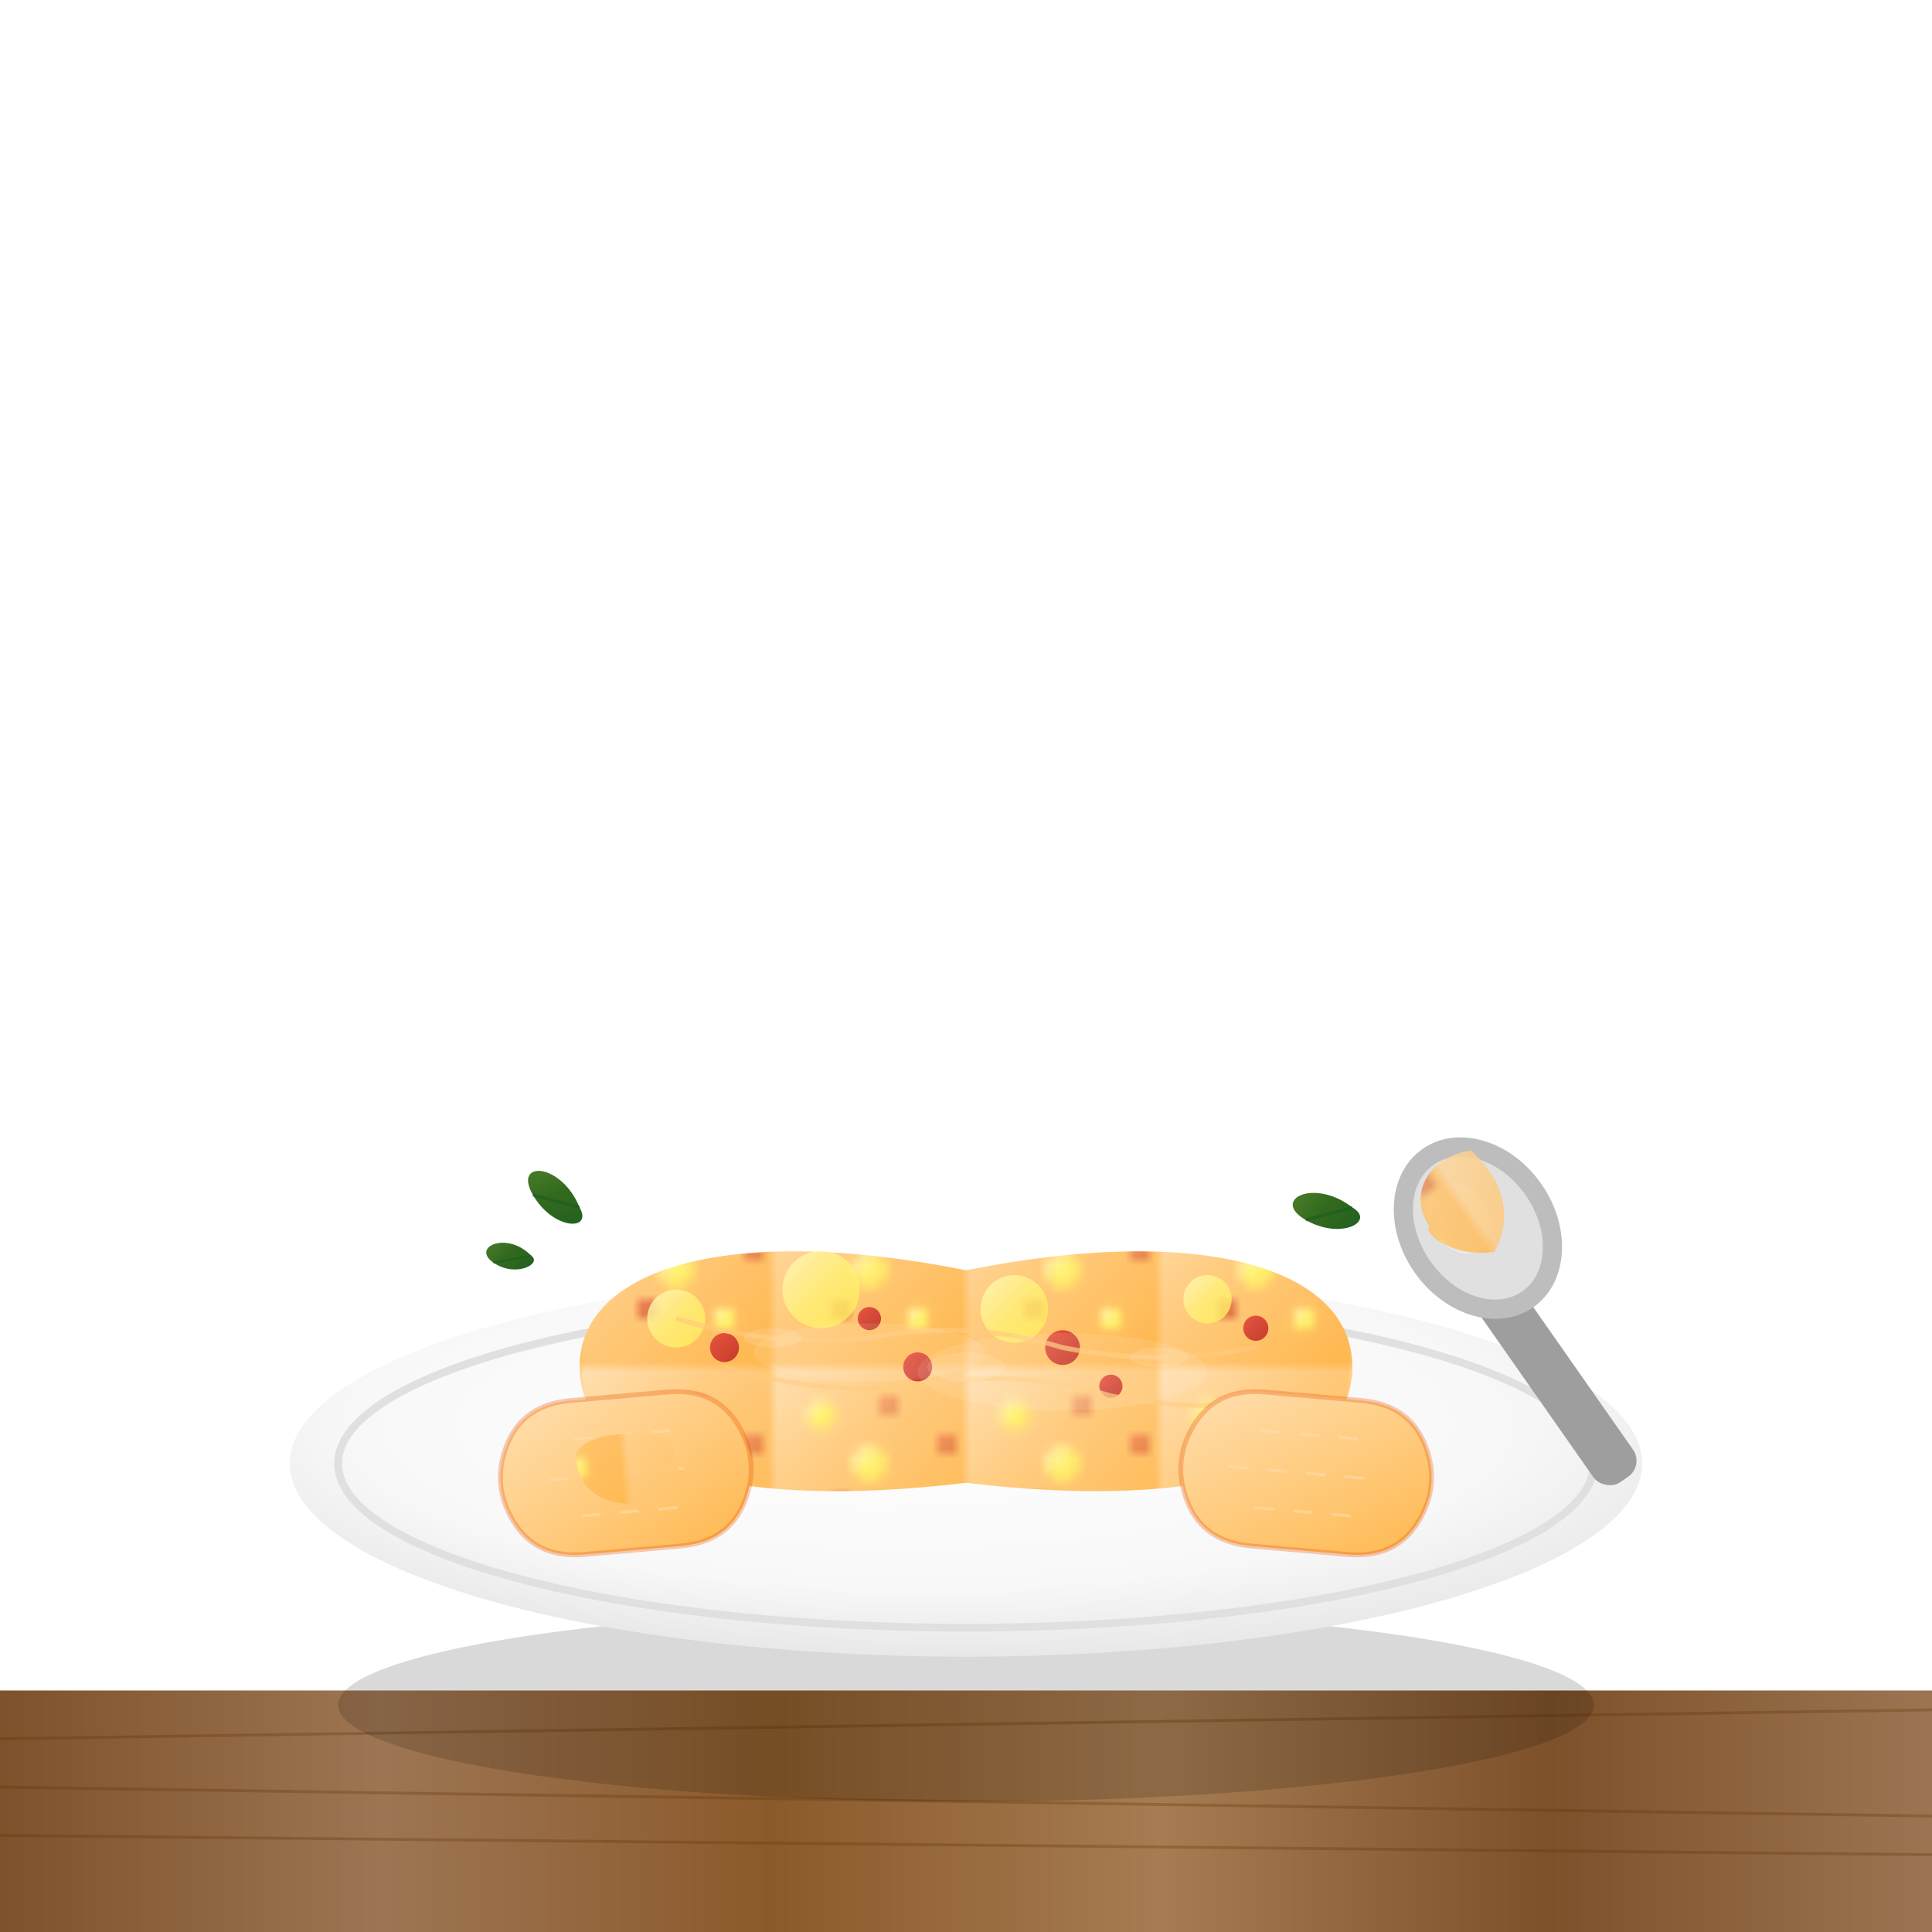 <?xml version="1.0" encoding="UTF-8" standalone="no"?>
<svg width="200" height="200" viewBox="0 0 200 200" xmlns="http://www.w3.org/2000/svg">
  <defs>
    <!-- Wooden Table Gradient -->
    <linearGradient id="woodGradient" x1="0%" y1="0%" x2="100%" y2="0%">
      <stop offset="0%" stop-color="#7D512A" />
      <stop offset="20%" stop-color="#9E7553" />
      <stop offset="40%" stop-color="#8B5A2B" />
      <stop offset="60%" stop-color="#A67C52" />
      <stop offset="80%" stop-color="#7D512A" />
      <stop offset="100%" stop-color="#9E7553" />
    </linearGradient>
    
    <!-- Plate Gradient -->
    <radialGradient id="plateGradient" cx="50%" cy="40%" r="60%" fx="40%" fy="40%">
      <stop offset="0%" stop-color="#FFFFFF" />
      <stop offset="70%" stop-color="#F8F8F8" />
      <stop offset="100%" stop-color="#E8E8E8" />
    </radialGradient>
    
    <!-- Urnebes Gradient -->
    <linearGradient id="urnebesGradient" x1="0%" y1="0%" x2="100%" y2="100%">
      <stop offset="0%" stop-color="#FFE0B2" />
      <stop offset="40%" stop-color="#FFCC80" />
      <stop offset="100%" stop-color="#FFB74D" />
    </linearGradient>
    
    <!-- Cheese Gradient -->
    <linearGradient id="cheeseGradient" x1="0%" y1="0%" x2="100%" y2="100%">
      <stop offset="0%" stop-color="#FFF9C4" />
      <stop offset="50%" stop-color="#FFF176" />
      <stop offset="100%" stop-color="#FFEE58" />
    </linearGradient>
    
    <!-- Pepper Flakes Gradient -->
    <linearGradient id="pepperGradient" x1="0%" y1="0%" x2="100%" y2="100%">
      <stop offset="0%" stop-color="#E53935" />
      <stop offset="60%" stop-color="#C62828" />
      <stop offset="100%" stop-color="#B71C1C" />
    </linearGradient>
    
    <!-- Herb Gradient -->
    <linearGradient id="herbGradient" x1="0%" y1="0%" x2="100%" y2="100%">
      <stop offset="0%" stop-color="#558B2F" />
      <stop offset="50%" stop-color="#33691E" />
      <stop offset="100%" stop-color="#1B5E20" />
    </linearGradient>
    
    <!-- Drop Shadow -->
    <filter id="dropShadow" x="-20%" y="-20%" width="140%" height="140%">
      <feGaussianBlur in="SourceAlpha" stdDeviation="1.5" />
      <feOffset dx="0" dy="1.5" result="offsetblur" />
      <feComponentTransfer>
        <feFuncA type="linear" slope="0.35" />
      </feComponentTransfer>
      <feMerge>
        <feMergeNode />
        <feMergeNode in="SourceGraphic" />
      </feMerge>
    </filter>
    
    <!-- Highlight Filter -->
    <filter id="highlightFilter" x="-10%" y="-10%" width="120%" height="120%">
      <feGaussianBlur in="SourceAlpha" stdDeviation="1" />
      <feComponentTransfer>
        <feFuncA type="linear" slope="0.2" />
      </feComponentTransfer>
      <feComposite in="SourceGraphic" />
    </filter>
    
    <!-- Urnebes Texture Pattern -->
    <pattern id="urnebesTexture" width="20" height="20" patternUnits="userSpaceOnUse">
      <rect width="20" height="20" fill="url(#urnebesGradient)" />
      <!-- Cheese Chunks -->
      <circle cx="5" cy="5" r="1.5" fill="url(#cheeseGradient)" />
      <circle cx="15" cy="15" r="1.2" fill="url(#cheeseGradient)" />
      <circle cx="10" cy="10" r="1.8" fill="url(#cheeseGradient)" />
      <!-- Pepper Flakes -->
      <circle cx="7" cy="14" r="0.8" fill="url(#pepperGradient)" />
      <circle cx="12" cy="4" r="0.6" fill="url(#pepperGradient)" />
      <circle cx="18" cy="8" r="0.7" fill="url(#pepperGradient)" />
    </pattern>
    
    <!-- Bread Gradient -->
    <linearGradient id="breadGradient" x1="0%" y1="0%" x2="100%" y2="100%">
      <stop offset="0%" stop-color="#FFE0B2" />
      <stop offset="50%" stop-color="#FFCC80" />
      <stop offset="100%" stop-color="#FFB74D" />
    </linearGradient>
  </defs>
  
  <!-- Wooden Table Background with Grain -->
  <rect x="0" y="175" width="200" height="25" fill="url(#woodGradient)" />
  <path d="M0,180 L200,177 M0,185 L200,188 M0,190 L200,192" stroke="#5D3200" stroke-width="0.3" fill="none" opacity="0.3" />
  
  <!-- Plate Shadow on Table -->
  <ellipse cx="100" cy="175" rx="65" ry="10" fill="rgba(0,0,0,0.15)" filter="url(#dropShadow)" />
  
  <!-- Plate -->
  <g filter="url(#dropShadow)">
    <ellipse cx="100" cy="150" rx="70" ry="20" fill="url(#plateGradient)" />
    <ellipse cx="100" cy="150" rx="65" ry="17" fill="none" stroke="#E0E0E0" stroke-width="0.8" />
    <ellipse cx="85" cy="145" rx="20" ry="6" fill="#FFFFFF" opacity="0.2" filter="url(#highlightFilter)" />
  </g>
  
  <!-- Urnebes Spread (Serbian cheese and pepper spread) -->
  <g filter="url(#dropShadow)">
    <!-- Main Spread -->
    <path d="M60,140 
           C60,130 75,125 100,130 
           C125,125 140,130 140,140 
           C140,150 125,155 100,152 
           C75,155 60,150 60,140 Z" 
          fill="url(#urnebesTexture)" />
    
    <!-- Textured Surface -->
    <g opacity="0.8">
      <!-- Cheese chunks -->
      <circle cx="70" cy="135" r="3" fill="url(#cheeseGradient)" />
      <circle cx="85" cy="132" r="4" fill="url(#cheeseGradient)" />
      <circle cx="105" cy="134" r="3.5" fill="url(#cheeseGradient)" />
      <circle cx="125" cy="133" r="2.5" fill="url(#cheeseGradient)" />
      
      <!-- Red Pepper Flakes -->
      <circle cx="75" cy="138" r="1.5" fill="url(#pepperGradient)" />
      <circle cx="90" cy="135" r="1.2" fill="url(#pepperGradient)" />
      <circle cx="110" cy="138" r="1.8" fill="url(#pepperGradient)" />
      <circle cx="130" cy="136" r="1.3" fill="url(#pepperGradient)" />
      <circle cx="95" cy="140" r="1.5" fill="url(#pepperGradient)" />
      <circle cx="115" cy="142" r="1.2" fill="url(#pepperGradient)" />
      
      <!-- Surface detail lines -->
      <path d="M70,135 Q80,138 90,137 Q100,135 110,138 Q120,140 130,138" 
            stroke="#FFCC80" stroke-width="0.5" fill="none" opacity="0.7" />
      <path d="M75,140 Q85,143 95,142 Q105,140 115,143 Q125,145 135,143" 
            stroke="#FFCC80" stroke-width="0.5" fill="none" opacity="0.7" />
            
      <!-- Oil drips on surface -->
      <ellipse cx="80" cy="137" rx="3" ry="1" fill="#FFFFFF" opacity="0.15" />
      <ellipse cx="100" cy="140" rx="4" ry="1.5" fill="#FFFFFF" opacity="0.15" />
      <ellipse cx="120" cy="139" rx="3" ry="1" fill="#FFFFFF" opacity="0.15" />
    </g>
  </g>
  
  <!-- Small slices of bread for serving -->
  <g filter="url(#dropShadow)" transform="translate(65, 155) rotate(-5)">
    <path d="M-12,-8 
            Q-10,-12 -5,-12 
            L5,-12 
            Q10,-12 12,-8 
            Q14,-4 12,0 
            Q10,4 5,4 
            L-5,4 
            Q-10,4 -12,0 
            Q-14,-4 -12,-8 Z" 
          fill="url(#breadGradient)" />
    
    <!-- Bread Crust -->
    <path d="M-12,-8 
            Q-10,-12 -5,-12 
            L5,-12 
            Q10,-12 12,-8 
            Q14,-4 12,0 
            Q10,4 5,4 
            L-5,4 
            Q-10,4 -12,0 
            Q-14,-4 -12,-8 Z" 
          fill="none" stroke="#E65100" stroke-width="0.5" opacity="0.3" />
    
    <!-- Bread Texture -->
    <path d="M-5,-8 L5,-8 M-8,-4 L8,-4 M-5,0 L5,0" 
          stroke="#FFE0B2" stroke-width="0.3" stroke-dasharray="2,2" opacity="0.5" />
          
    <!-- Urnebes spread on the bread -->
    <path d="M-5,-6 
           C-5,-8 0,-9 5,-7 
           L6,-1 
           C0,0 -5,-1 -5,-6 Z" 
          fill="url(#urnebesTexture)" opacity="0.9" />
  </g>
  
  <g filter="url(#dropShadow)" transform="translate(135, 155) rotate(5)">
    <path d="M-12,-8 
            Q-10,-12 -5,-12 
            L5,-12 
            Q10,-12 12,-8 
            Q14,-4 12,0 
            Q10,4 5,4 
            L-5,4 
            Q-10,4 -12,0 
            Q-14,-4 -12,-8 Z" 
          fill="url(#breadGradient)" />
    
    <!-- Bread Crust -->
    <path d="M-12,-8 
            Q-10,-12 -5,-12 
            L5,-12 
            Q10,-12 12,-8 
            Q14,-4 12,0 
            Q10,4 5,4 
            L-5,4 
            Q-10,4 -12,0 
            Q-14,-4 -12,-8 Z" 
          fill="none" stroke="#E65100" stroke-width="0.5" opacity="0.3" />
    
    <!-- Bread Texture -->
    <path d="M-5,-8 L5,-8 M-8,-4 L8,-4 M-5,0 L5,0" 
          stroke="#FFE0B2" stroke-width="0.3" stroke-dasharray="2,2" opacity="0.5" />
  </g>
  
  <!-- Spoon -->
  <g filter="url(#dropShadow)" transform="translate(155, 130) rotate(-35)">
    <!-- Spoon Handle -->
    <rect x="-5" y="0" width="5" height="25" rx="2" ry="2" fill="#9E9E9E" />
    
    <!-- Spoon Bowl -->
    <ellipse cx="0" cy="-5" rx="8" ry="10" fill="#BDBDBD" />
    <ellipse cx="0" cy="-5" rx="6" ry="8" fill="#E0E0E0" />
    
    <!-- Spoon Highlights -->
    <ellipse cx="-1" cy="-7" rx="3" ry="4" fill="#FFFFFF" opacity="0.3" />
    
    <!-- Urnebes on Spoon -->
    <path d="M-4,-8 
           C-4,-12 0,-14 4,-12 
           C5,-8 4,-4 0,-2 
           C-4,-4 -5,-8 -4,-8 Z" 
          fill="url(#urnebesTexture)" opacity="0.9" />
  </g>
  
  <!-- Herb Garnish -->
  <g transform="translate(60, 125) rotate(15)">
    <!-- Parsley Leaf 1 -->
    <path d="M0,0 C-3,-4 -8,-3 -5,0 C-2,3 2,2 0,0 Z" 
          fill="url(#herbGradient)" />
    <!-- Leaf Vein -->
    <path d="M0,0 L-5,0" stroke="#1B5E20" stroke-width="0.3" opacity="0.7" />
  </g>
  
  <g transform="translate(55, 130) rotate(-10)">
    <!-- Parsley Leaf 2 -->
    <path d="M0,0 C-2,-3 -6,-2 -4,0 C-2,2 1,1 0,0 Z" 
          fill="url(#herbGradient)" />
    <!-- Leaf Vein -->
    <path d="M0,0 L-4,0" stroke="#1B5E20" stroke-width="0.2" opacity="0.7" />
  </g>
  
  <g transform="translate(140, 125) rotate(-15)">
    <!-- Parsley Leaf 3 -->
    <path d="M0,0 C-3,-4 -8,-3 -5,0 C-2,3 2,2 0,0 Z" 
          fill="url(#herbGradient)" />
    <!-- Leaf Vein -->
    <path d="M0,0 L-5,0" stroke="#1B5E20" stroke-width="0.3" opacity="0.7" />
  </g>
  
  <!-- Surface Highlights -->
  <ellipse cx="90" cy="140" rx="12" ry="3" fill="#FFFFFF" opacity="0.1" />
  <ellipse cx="110" cy="142" rx="15" ry="4" fill="#FFFFFF" opacity="0.1" />
</svg> 